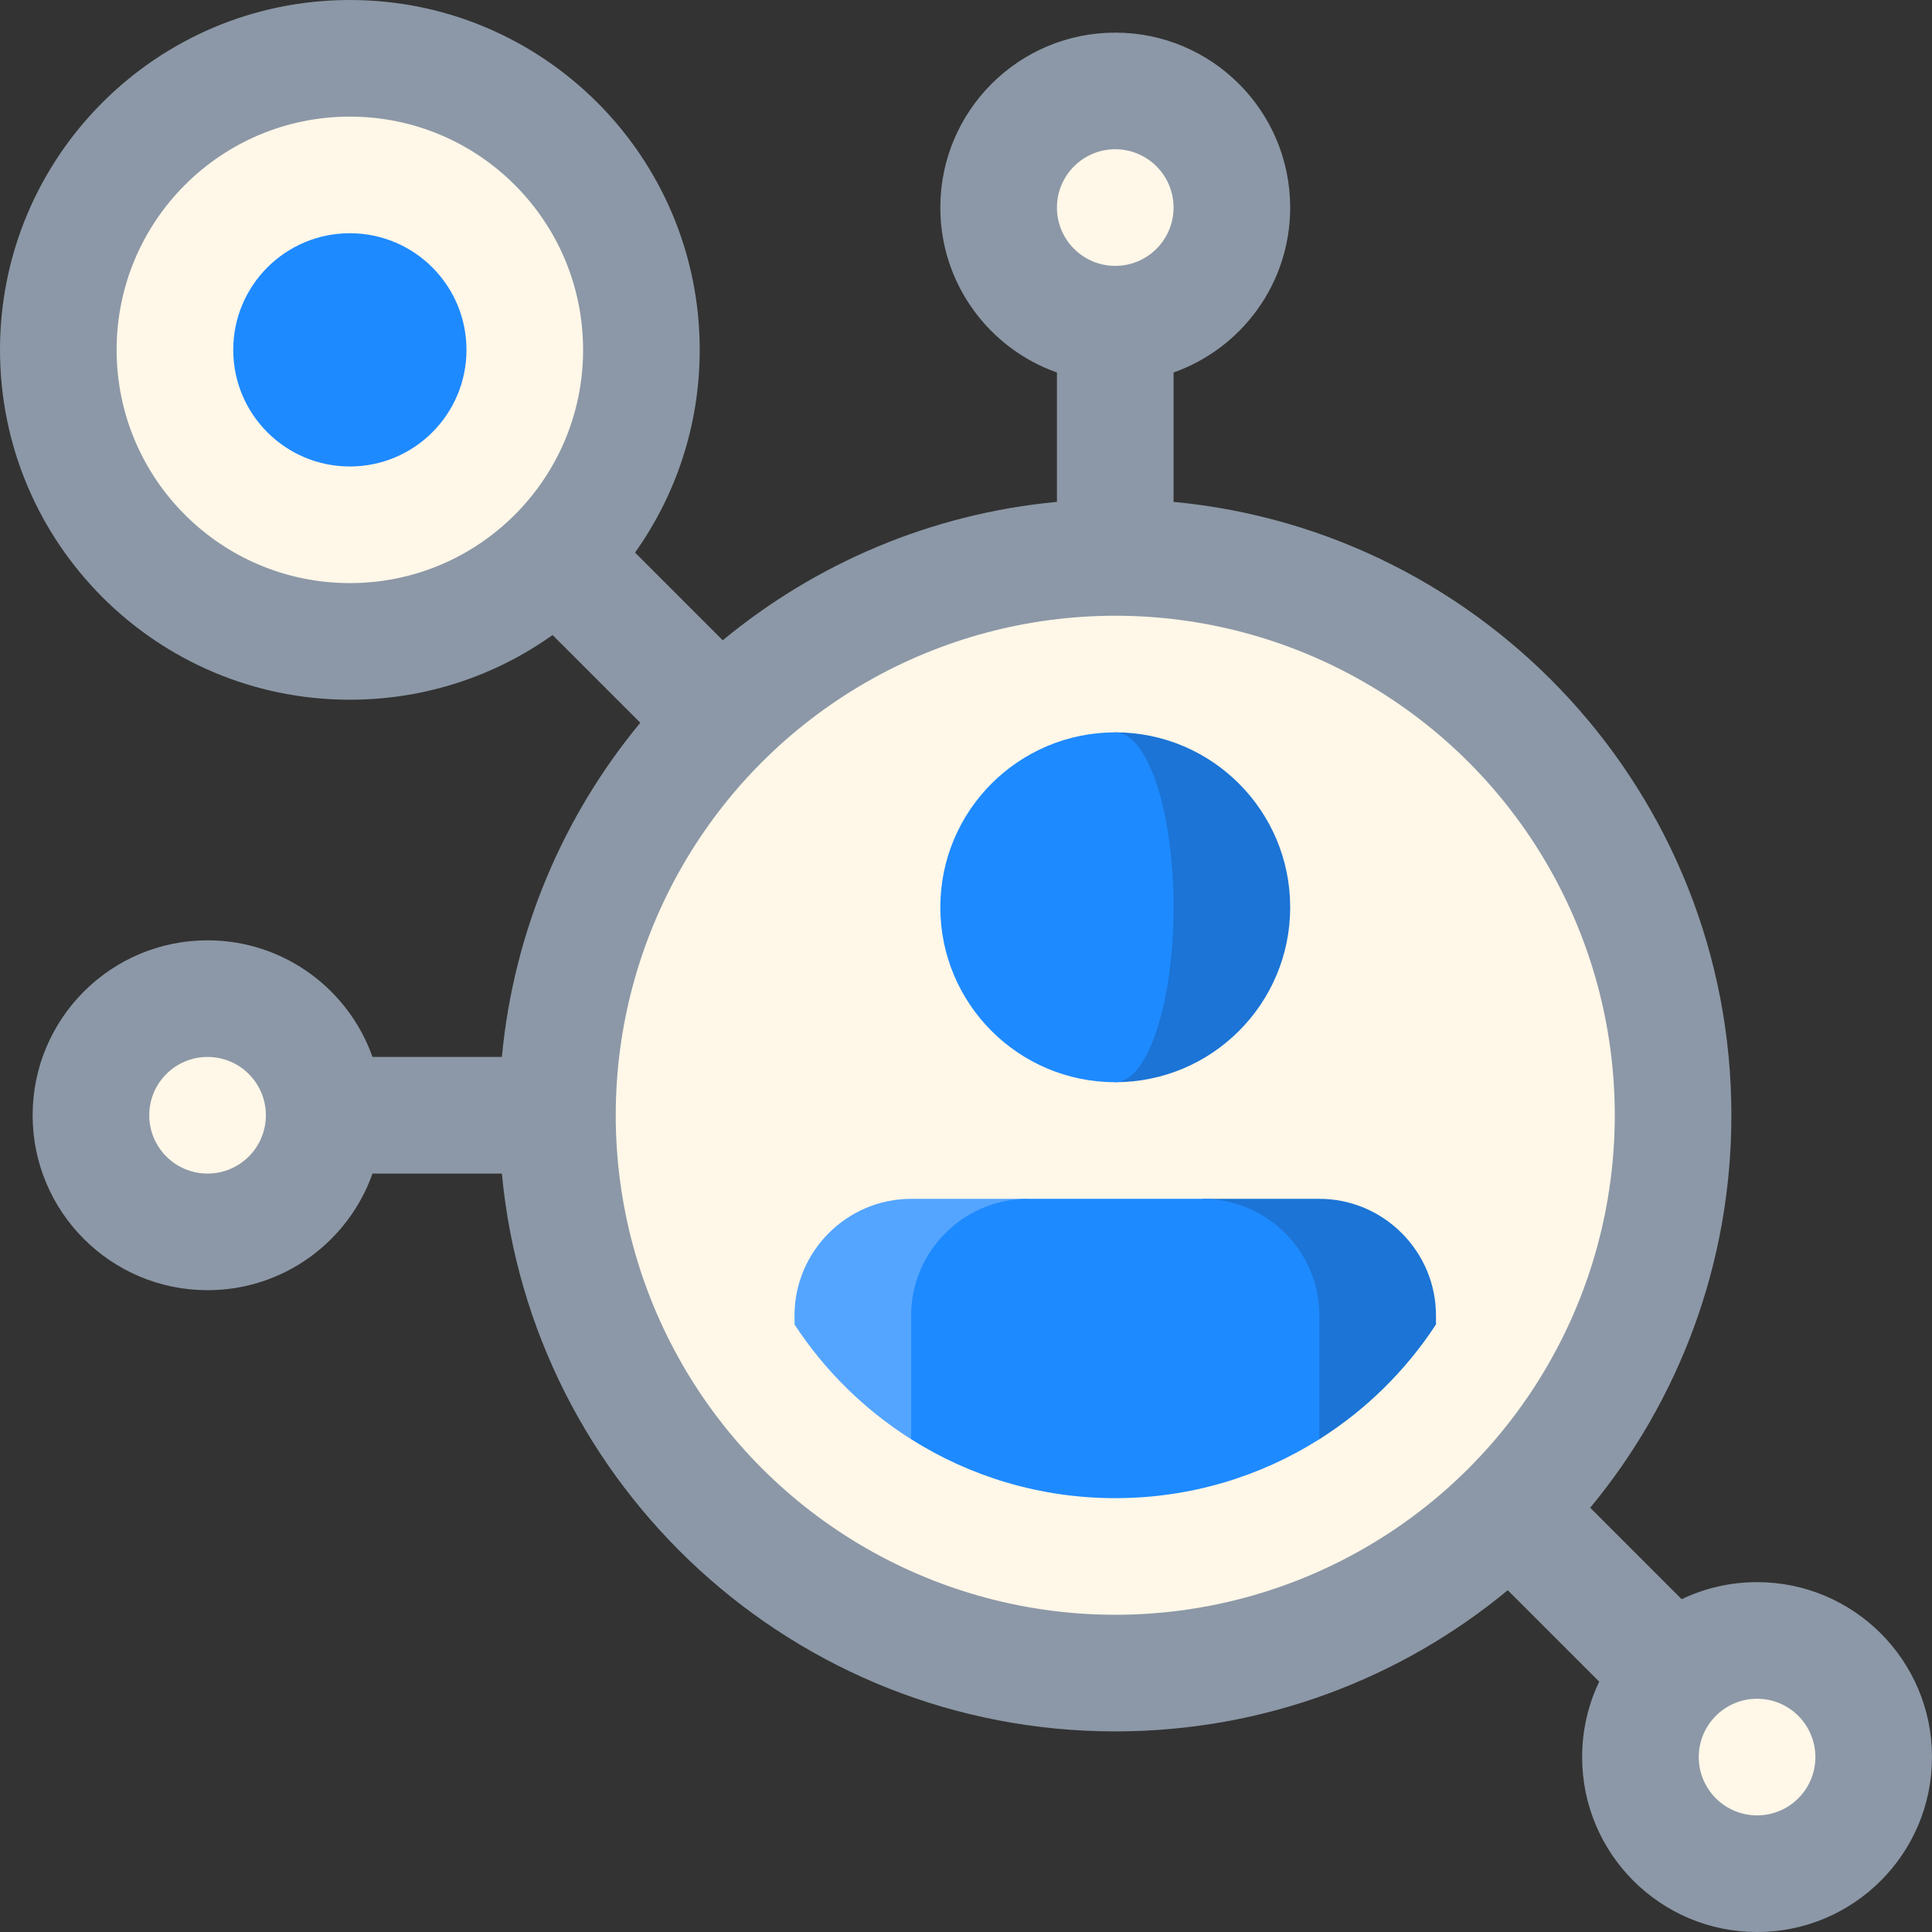 <svg id="Capa_1" enable-background="new 0 0 497 497" height="512" viewBox="0 0 497 497" width="512" xmlns="http://www.w3.org/2000/svg"><rect x="0" y="0" width="497" height="497" fill="#333333" stroke="none"/><g><path d="m452 407c-6.947 0-13.525 1.577-19.399 4.388l-23.525-23.525c22.685-27.42 36.318-62.601 36.318-100.968 0-82.477-62.999-150.23-143.5-157.789v-33.282c17.476-6.179 30-22.838 30-42.429 0-24.853-20.147-45-45-45s-45 20.147-45 45c0 19.592 12.524 36.251 30 42.429v33.282c-32.509 3.052-62.165 15.914-85.968 35.607l-22.566-22.566c10.478-14.712 16.64-32.71 16.64-52.147 0-49.706-40.294-90-90-90s-90 40.294-90 90 40.294 90 90 90c19.437 0 37.435-6.162 52.148-16.639l22.566 22.566c-19.693 23.804-32.555 53.459-35.607 85.968h-33.283c-6.179-17.476-22.838-30-42.429-30-24.853 0-45 20.147-45 45s20.147 45 45 45c19.592 0 36.251-12.524 42.429-30h33.282c7.558 80.501 75.312 143.5 157.789 143.5 38.367 0 73.549-13.634 100.968-36.318l23.525 23.525c-2.811 5.873-4.388 12.451-4.388 19.398 0 24.853 20.147 45 45 45s45-20.147 45-45-20.147-45-45-45z" fill="#8c98a7"/><g fill="#fff7e8"><circle cx="90" cy="90" r="60"/><circle cx="53.395" cy="286.895" r="15"/><circle cx="286.895" cy="53.395" r="15"/><circle cx="452" cy="452" r="15"/></g><circle cx="90" cy="90" fill="#1e8aff" r="30"/><circle cx="286.895" cy="286.895" fill="#fff7e8" r="128.5"/><path d="m286.895 188.395v90c24.853 0 45-20.147 45-45s-20.148-45-45-45z" fill="#1b74d6"/><path d="m301.895 233.395c0-24.853-6.716-45-15-45-24.853 0-45 20.147-45 45s20.147 45 45 45c8.284 0 15-20.148 15-45z" fill="#1e8aff"/><path d="m234.39 308.395c-16.5 0-30 13.5-30 30v2.316c7.756 11.867 18.005 21.955 30 29.529l30-61.845z" fill="#54a5ff"/><path d="m339.399 308.395h-30l30 61.845c11.995-7.574 22.244-17.662 30-29.529v-2.316c0-16.5-13.5-30-30-30z" fill="#1b74d6"/><path d="m309.399 308.395h-45.009c-16.5 0-30 13.5-30 30v31.845c15.198 9.597 33.2 15.155 52.504 15.155s37.306-5.558 52.504-15.155v-31.845c.001-16.5-13.499-30-29.999-30z" fill="#1e8aff"/></g></svg>